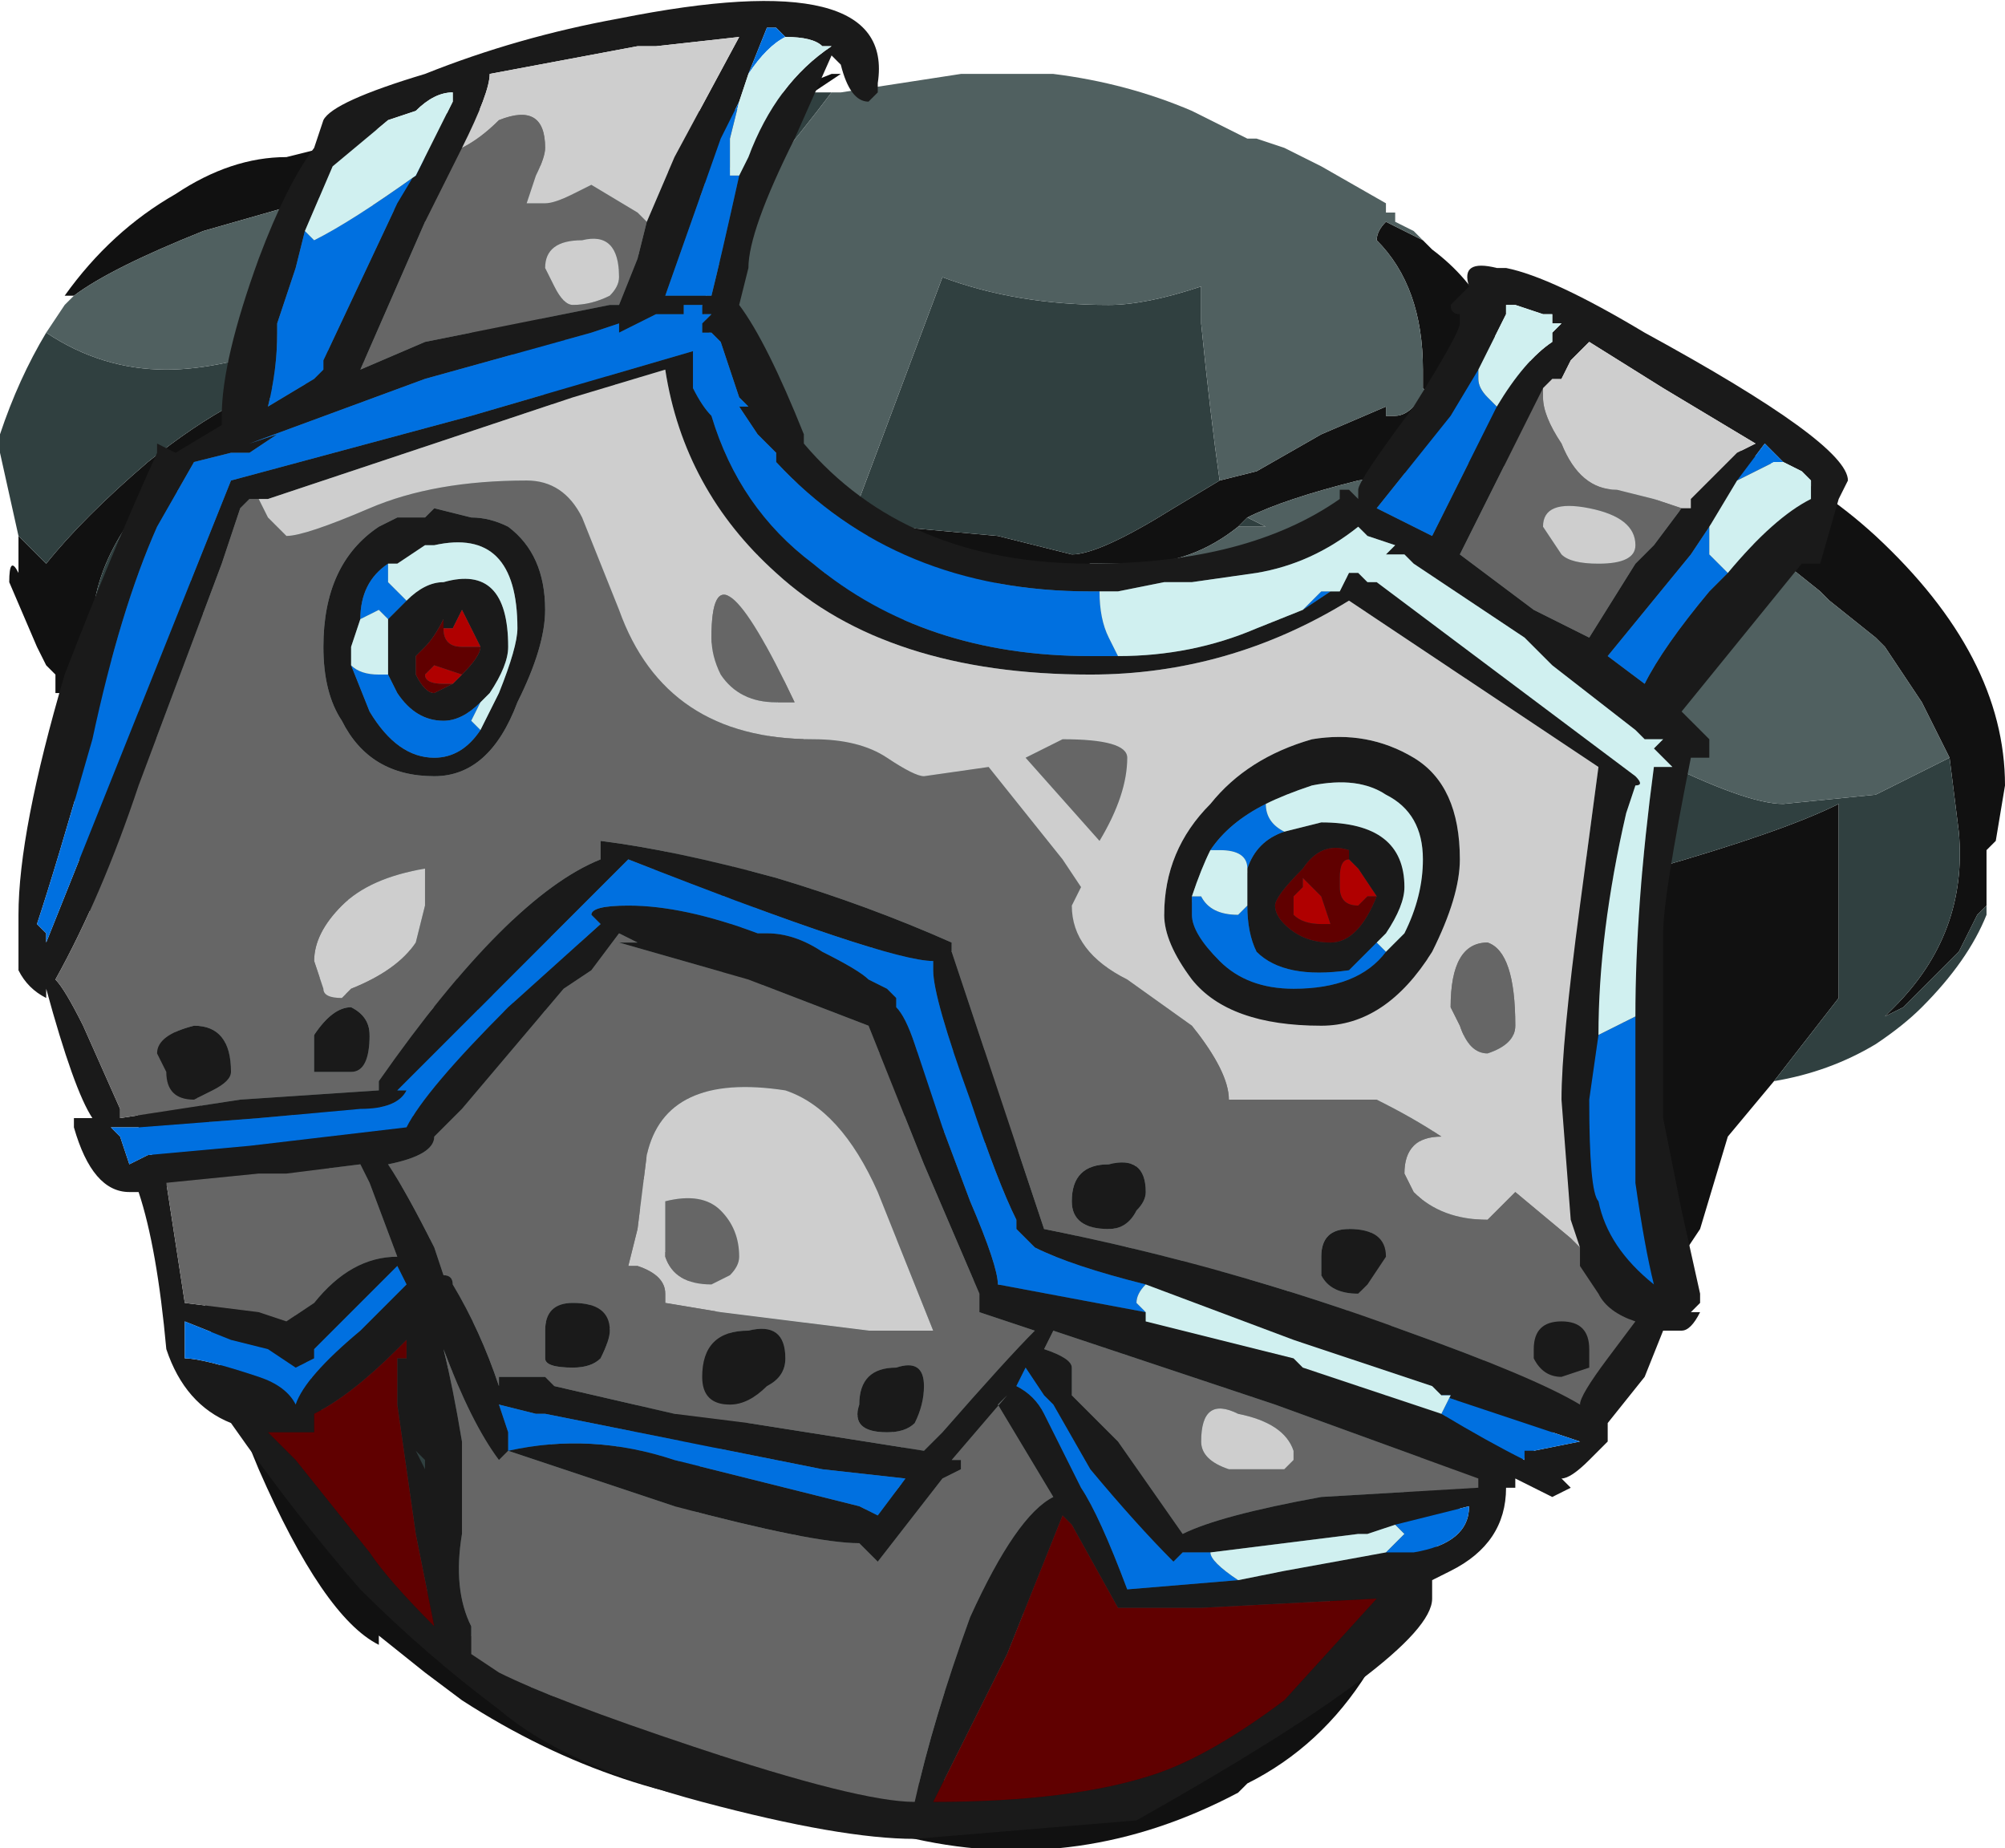 <?xml version="1.0" encoding="UTF-8" standalone="no"?>
<svg xmlns:ffdec="https://www.free-decompiler.com/flash" xmlns:xlink="http://www.w3.org/1999/xlink" ffdec:objectType="frame" height="70.0px" width="75.95px" xmlns="http://www.w3.org/2000/svg">
  <g transform="matrix(1.0, 0.0, 0.0, 1.0, 37.1, 33.95)">
    <use ffdec:characterId="2086" height="67.2" transform="matrix(1.0, 0.0, 0.0, 1.0, -37.1, -31.15)" width="75.95" xlink:href="#sprite0"/>
    <use ffdec:characterId="2146" height="9.95" transform="matrix(7.0, 0.0, 0.0, 7.0, -36.4, -33.95)" width="9.9" xlink:href="#shape1"/>
  </g>
  <defs>
    <g id="sprite0" transform="matrix(1.0, 0.0, 0.0, 1.0, 37.1, 31.15)">
      <use ffdec:characterId="2085" height="9.6" transform="matrix(7.0, 0.0, 0.0, 7.0, -37.1, -31.15)" width="10.85" xlink:href="#shape0"/>
    </g>
    <g id="shape0" transform="matrix(1.0, 0.0, 0.0, 1.0, 5.3, 4.45)">
      <path d="M1.3 -2.25 L1.5 -2.3 1.85 -2.5 2.2 -2.65 2.2 -2.6 2.25 -2.6 Q2.3 -2.6 2.35 -2.65 L2.45 -2.7 2.4 -2.75 2.4 -2.85 Q2.4 -3.3 2.15 -3.55 2.15 -3.6 2.2 -3.65 L2.4 -3.55 2.45 -3.5 Q2.65 -3.35 2.75 -3.15 L2.8 -3.0 3.15 -2.8 3.5 -2.55 Q4.25 -2.5 4.85 -1.95 5.55 -1.3 5.55 -0.6 L5.5 -0.3 5.45 -0.25 5.45 0.05 5.4 0.1 5.3 0.3 Q5.15 0.45 5.0 0.6 L4.9 0.65 4.95 0.6 Q5.35 0.2 5.3 -0.35 L5.25 -0.75 5.1 -1.05 4.9 -1.35 4.85 -1.4 4.6 -1.6 4.55 -1.65 4.3 -1.85 3.65 -2.15 3.55 -2.2 3.4 -2.2 3.0 -2.3 2.7 -2.35 2.05 -2.25 Q1.65 -2.15 1.45 -2.05 L1.4 -2.0 Q1.15 -1.8 0.85 -1.8 L0.6 -1.8 Q0.3 -1.75 -0.1 -1.65 -0.65 -1.45 -0.9 -0.9 L-0.95 -0.9 -0.95 -0.85 -1.1 -0.55 -1.15 -0.4 -1.25 -0.15 -1.3 -0.05 Q-1.3 0.4 -1.1 0.55 L-1.1 0.6 Q-0.95 0.7 -0.65 0.85 L0.85 0.8 1.75 0.6 1.95 0.55 2.4 0.35 2.8 0.1 Q2.75 -0.1 2.85 -0.3 2.85 -0.5 2.7 -0.85 L2.55 -1.2 2.5 -1.45 2.6 -1.25 Q2.9 -0.6 3.4 -0.1 L3.65 -0.15 Q4.35 -0.35 4.65 -0.5 L4.65 0.55 4.3 1.0 4.05 1.3 3.9 1.8 3.8 1.95 3.65 2.3 3.45 2.55 3.0 3.0 2.55 3.35 Q2.35 3.8 2.1 4.2 1.85 4.6 1.45 4.8 L1.4 4.85 Q0.55 5.3 -0.35 5.1 L-1.0 4.95 Q-1.95 4.9 -2.8 4.35 L-3.0 4.2 -3.25 4.0 -3.25 4.05 Q-3.55 3.9 -3.9 3.1 -4.15 2.5 -4.2 2.15 L-4.2 2.05 Q-4.3 1.75 -4.55 1.25 L-4.55 1.2 -4.6 1.05 -4.7 0.6 Q-4.7 0.4 -4.75 0.3 L-4.75 0.25 Q-4.9 -0.05 -4.9 -0.75 L-4.9 -0.8 -4.95 -1.1 -5.0 -1.1 -5.0 -1.2 -5.05 -1.25 -5.1 -1.35 -5.25 -1.7 Q-5.25 -1.85 -5.2 -1.75 L-5.2 -1.95 -5.05 -1.8 Q-4.85 -2.05 -4.5 -2.35 -4.0 -2.75 -3.65 -2.8 L-3.7 -2.75 -3.75 -2.75 -4.0 -2.6 -4.2 -2.4 -4.25 -2.4 Q-4.5 -2.2 -4.65 -1.95 -4.8 -1.7 -4.8 -1.45 L-4.65 -1.2 -4.55 -1.0 -4.0 -0.2 Q-3.8 0.0 -3.65 0.0 L-3.5 -0.05 -3.0 0.35 Q-2.75 0.5 -2.45 0.6 L-2.5 0.6 -2.35 0.65 -2.25 0.65 -2.95 0.6 -3.05 0.6 -3.4 0.55 -3.95 0.2 -4.05 0.15 -4.15 0.0 -4.2 0.05 -4.2 0.0 -4.25 -0.05 -4.35 -0.05 -4.4 0.05 -4.35 0.15 Q-4.45 0.2 -4.45 0.35 -4.45 0.65 -4.35 0.7 L-4.35 0.8 -4.3 0.95 -4.15 1.25 -4.1 1.25 -4.05 1.3 Q-3.9 1.3 -3.75 1.2 -3.55 1.1 -3.4 1.1 L-3.0 1.2 -2.9 1.2 -3.0 1.25 Q-3.55 1.4 -3.75 1.7 L-3.75 1.75 -3.7 2.1 -3.7 2.3 Q-3.6 2.7 -3.45 3.05 -3.25 3.6 -3.0 3.75 L-2.85 3.85 -2.8 3.95 -2.7 4.05 -2.4 4.3 -1.7 4.5 -1.6 4.55 -1.45 4.6 -1.6 4.0 Q-1.7 3.55 -1.65 3.3 -1.55 2.65 -1.85 2.45 L-2.05 2.3 Q-2.15 2.2 -2.15 2.0 L-2.15 1.7 -2.1 1.6 -2.1 1.4 Q-2.0 0.95 -1.85 0.85 L-1.75 0.9 -1.75 1.25 -1.8 1.3 -1.8 1.5 -1.85 1.6 Q-1.85 1.75 -1.6 2.05 L-1.45 2.2 -1.4 2.3 -1.1 2.7 Q-1.1 2.75 -1.15 2.8 L-1.2 2.8 -1.35 2.95 -1.5 3.05 Q-1.55 3.15 -1.55 3.2 L-1.55 3.8 -1.45 4.2 -1.4 4.55 -1.4 4.65 -1.2 4.65 -1.1 4.7 -0.7 4.8 -0.35 4.8 0.15 4.75 Q0.75 4.7 1.3 4.35 1.8 4.1 1.9 3.8 L1.95 3.8 Q2.2 3.45 2.35 3.1 L2.4 3.0 3.1 1.95 3.1 1.9 2.95 2.05 Q2.75 2.15 2.6 2.15 L2.35 2.15 2.25 2.3 Q2.05 2.6 1.6 2.6 L1.45 2.55 1.35 2.5 Q1.95 2.45 2.1 2.05 L2.1 1.95 2.15 1.55 1.9 1.55 1.9 1.6 1.85 1.65 Q1.75 1.8 1.55 1.9 1.3 2.05 1.0 2.15 L0.9 2.05 0.95 2.05 Q1.35 1.85 1.65 1.5 L2.0 1.05 2.05 1.05 2.05 1.1 Q2.05 1.3 1.95 1.5 2.4 1.45 2.85 0.85 L2.9 0.75 2.55 0.75 2.35 0.75 2.15 0.75 1.75 0.95 Q1.5 1.15 1.2 1.25 L1.05 1.3 0.1 1.35 Q-0.45 1.25 -0.85 0.9 L-1.2 0.85 Q-1.45 0.8 -1.45 0.6 L-1.45 0.5 -1.4 0.45 -1.35 0.25 -1.35 0.0 -1.4 0.0 -1.3 -0.25 -1.3 -0.5 -1.25 -0.5 -1.15 -0.8 -1.15 -0.85 -1.05 -1.2 Q-0.95 -1.6 -0.8 -1.8 -0.6 -2.0 -0.45 -2.0 L0.1 -1.95 0.5 -1.85 Q0.65 -1.85 1.05 -2.1 L1.3 -2.25 M-4.9 -3.25 L-4.95 -3.25 Q-4.7 -3.6 -4.35 -3.8 -4.05 -4.0 -3.75 -4.0 L-3.55 -4.05 Q-2.8 -4.35 -2.0 -4.25 L-1.45 -4.25 -1.45 -4.3 -1.35 -4.25 Q-1.3 -4.25 -0.8 -4.45 L-0.75 -4.45 -0.9 -4.35 -0.95 -4.25 -1.4 -3.9 -1.45 -3.85 -1.65 -3.9 -1.9 -4.0 -1.95 -4.0 -2.0 -3.95 -2.55 -3.95 -2.7 -3.9 Q-2.4 -3.8 -2.4 -3.6 L-2.5 -3.4 -2.55 -3.25 -2.4 -3.15 -2.0 -2.8 Q-1.75 -2.55 -1.65 -2.4 L-1.6 -2.3 Q-1.2 -1.95 -1.2 -1.85 L-1.25 -1.8 -1.3 -1.7 Q-1.45 -1.55 -1.45 -1.3 -1.65 -1.4 -1.6 -1.65 L-1.6 -1.8 -1.65 -1.85 -1.65 -2.0 -1.85 -2.2 -1.9 -2.2 -1.95 -2.3 -2.35 -2.7 -2.5 -2.9 -2.55 -2.95 -2.6 -2.95 -2.9 -3.15 -2.8 -3.2 -2.8 -3.25 -2.75 -3.25 Q-2.65 -3.3 -2.65 -3.4 -2.65 -3.55 -2.95 -3.65 L-3.05 -3.65 -3.1 -3.7 -3.35 -3.75 -3.5 -3.8 -4.2 -3.6 Q-4.7 -3.4 -4.9 -3.25 M3.05 1.0 L2.8 1.25 Q2.55 1.45 2.35 1.5 L2.4 1.65 2.4 1.9 2.75 1.7 3.05 1.0 M-1.5 1.15 L-1.5 1.15 M-2.85 2.2 L-2.85 2.2" fill="#111111" fill-rule="evenodd" stroke="none"/>
      <path d="M-0.8 -4.35 Q-0.95 -4.15 -1.2 -3.85 L-1.25 -3.8 -1.5 -3.2 Q-1.45 -2.95 -1.3 -2.65 -1.1 -2.15 -0.65 -2.15 L-0.2 -3.35 Q0.2 -3.2 0.7 -3.2 0.9 -3.2 1.2 -3.3 L1.2 -3.1 Q1.25 -2.6 1.3 -2.25 L1.05 -2.1 Q0.65 -1.85 0.5 -1.85 L0.1 -1.95 -0.45 -2.0 Q-0.6 -2.0 -0.8 -1.8 -0.95 -1.6 -1.05 -1.2 L-1.15 -0.85 -1.25 -1.1 -1.25 -1.15 Q-1.1 -1.45 -1.1 -1.55 -1.1 -1.7 -1.2 -1.8 L-1.2 -1.85 Q-1.2 -1.95 -1.6 -2.3 L-1.65 -2.4 Q-1.75 -2.55 -2.0 -2.8 L-2.4 -3.15 -2.0 -3.35 -1.75 -3.55 -1.7 -3.55 -1.5 -3.8 -1.45 -3.85 -1.4 -3.9 -0.95 -4.25 -0.9 -4.35 -0.8 -4.35 M2.4 -3.55 L2.45 -3.5 2.4 -3.55 M5.45 -0.25 L5.45 0.1 Q5.35 0.35 5.1 0.6 5.0 0.7 4.85 0.8 4.6 0.95 4.3 1.0 L4.65 0.55 4.65 -0.5 Q4.35 -0.35 3.65 -0.15 L3.4 -0.1 Q2.9 -0.6 2.6 -1.25 L2.5 -1.45 2.55 -1.2 2.7 -0.85 Q2.85 -0.5 2.85 -0.3 2.75 -0.1 2.8 0.1 L2.4 0.35 1.95 0.55 1.75 0.6 0.85 0.8 -0.65 0.85 Q-0.95 0.7 -1.1 0.6 L-1.1 0.55 Q-1.3 0.4 -1.3 -0.05 L-1.25 -0.15 -1.15 -0.4 -1.25 -0.05 Q-1.25 0.3 -0.05 0.3 1.0 0.3 1.9 -0.45 2.2 -0.75 2.4 -0.95 L1.95 -1.8 1.85 -1.95 2.1 -1.8 Q2.45 -1.6 2.85 -1.25 L3.0 -1.1 3.65 -0.75 Q4.15 -0.5 4.35 -0.5 L4.85 -0.55 Q4.95 -0.6 5.05 -0.65 L5.25 -0.75 5.3 -0.35 Q5.35 0.2 4.95 0.6 L4.9 0.65 5.0 0.6 Q5.15 0.45 5.3 0.3 L5.4 0.1 5.45 0.05 5.45 -0.25 M-5.2 -1.95 L-5.3 -2.4 -5.3 -2.5 Q-5.2 -2.8 -5.05 -3.05 -4.75 -2.85 -4.4 -2.85 -4.1 -2.85 -3.7 -3.0 L-3.3 -2.9 -3.7 -2.75 -3.65 -2.8 Q-4.0 -2.75 -4.5 -2.35 -4.85 -2.05 -5.05 -1.8 L-5.2 -1.95 M1.45 -2.05 L1.55 -2.0 1.4 -2.0 1.45 -2.05 M-1.15 -0.8 L-1.25 -0.5 -1.3 -0.5 -1.3 -0.25 -1.4 0.0 -1.35 0.0 -1.35 0.25 -1.4 0.45 -1.45 0.5 Q-1.5 0.5 -1.55 0.6 L-1.6 0.65 -1.6 0.75 -1.95 0.7 -2.45 0.6 Q-2.75 0.5 -3.0 0.35 L-3.5 -0.05 -3.65 0.0 Q-3.8 0.0 -4.0 -0.2 L-4.55 -1.0 -4.65 -1.2 -4.8 -1.45 Q-4.8 -1.7 -4.65 -1.95 -4.5 -2.2 -4.25 -2.4 L-4.25 -2.35 Q-4.35 -2.35 -4.35 -2.0 -4.25 -1.6 -4.05 -1.2 L-4.0 -1.1 -3.9 -1.0 -3.65 -0.6 -3.65 -0.55 Q-3.45 -0.35 -3.0 -0.1 L-3.0 -0.05 -2.75 0.0 Q-2.35 0.25 -2.15 0.25 -1.95 0.25 -1.5 -0.6 L-1.25 -1.1 -1.15 -0.8 M0.1 1.35 L1.05 1.3 1.2 1.25 Q1.05 1.4 1.05 1.5 L1.1 1.55 Q1.45 1.45 1.6 1.35 1.75 1.2 1.75 0.95 L2.15 0.75 2.35 0.75 Q2.1 0.95 2.05 1.0 L2.0 1.05 1.65 1.5 Q1.35 1.85 0.95 2.05 L0.9 2.05 1.0 2.15 Q1.3 2.05 1.55 1.9 L1.45 2.1 1.55 2.15 Q1.75 2.15 1.9 2.0 2.0 1.95 2.0 1.85 2.0 1.6 1.9 1.55 L2.15 1.55 2.1 1.95 2.1 2.05 Q1.95 2.45 1.35 2.5 L1.45 2.55 1.6 2.6 Q2.05 2.6 2.25 2.3 L2.35 2.15 2.6 2.15 Q2.75 2.15 2.95 2.05 L3.1 1.9 3.1 1.95 2.4 3.0 2.35 3.1 Q2.2 3.45 1.95 3.8 L1.9 3.8 Q1.8 4.1 1.3 4.35 0.75 4.7 0.15 4.75 L0.2 4.45 Q0.2 4.2 0.25 4.1 0.35 4.0 0.45 3.6 L0.15 4.0 Q-0.05 4.25 -0.35 4.4 -0.45 4.4 -0.7 4.8 L-1.1 4.7 -1.2 4.65 -1.4 4.65 -1.4 4.55 -1.45 4.2 -1.55 3.8 -1.55 3.2 Q-1.55 3.15 -1.5 3.05 L-1.55 3.25 -1.5 3.4 Q-1.45 3.5 -1.3 3.5 -1.0 3.5 -0.7 3.35 -0.4 3.25 -0.4 3.1 -0.4 2.75 -0.95 2.8 L-1.15 2.8 Q-1.1 2.75 -1.1 2.7 L-1.4 2.3 -1.35 2.3 -1.05 2.35 Q-0.95 2.35 -0.95 2.3 L-0.9 2.15 -0.9 2.0 Q-1.15 1.7 -1.4 1.5 L-1.6 1.45 -1.7 1.45 -1.8 1.5 -1.8 1.3 -1.75 1.25 -1.75 0.9 -1.85 0.85 Q-2.0 0.95 -2.1 1.4 L-2.1 1.6 Q-2.1 1.2 -2.65 1.25 -2.9 1.3 -3.0 1.45 -3.15 1.55 -3.15 1.65 -3.15 1.8 -3.0 1.85 L-2.95 1.85 -2.4 1.9 Q-2.25 1.9 -2.15 1.75 L-2.15 1.7 -2.15 2.0 Q-2.15 2.2 -2.05 2.3 L-1.85 2.45 Q-1.55 2.65 -1.65 3.3 -1.7 3.55 -1.6 4.0 L-1.45 4.6 -1.6 4.55 -1.7 4.5 -2.4 4.3 -2.7 4.05 -2.8 3.95 -2.85 3.85 -3.0 3.75 Q-3.25 3.6 -3.45 3.05 -3.6 2.7 -3.7 2.3 L-3.7 2.1 -3.75 1.75 -3.75 1.7 Q-3.55 1.4 -3.0 1.25 L-2.9 1.2 -3.0 1.2 -3.4 1.1 Q-3.55 1.1 -3.75 1.2 -3.9 1.3 -4.05 1.3 L-4.1 1.25 -4.15 1.25 -4.3 0.95 -4.2 0.85 Q-4.0 0.75 -3.95 0.75 L-3.25 0.75 Q-3.1 0.7 -3.0 0.65 L-2.95 0.6 -2.25 0.65 -1.9 0.75 -1.6 0.8 -1.75 0.95 -1.75 1.0 -1.6 0.95 -0.95 1.5 Q-0.15 2.1 0.1 2.1 0.3 2.1 0.55 1.8 L0.65 1.75 0.95 2.05 0.65 1.7 0.85 1.45 Q0.4 1.45 0.1 1.35 M2.55 0.75 L2.9 0.75 2.85 0.85 Q2.4 1.45 1.95 1.5 2.05 1.3 2.05 1.1 L2.05 1.15 2.2 1.15 Q2.45 1.05 2.6 0.85 L2.7 0.75 2.55 0.75 M3.05 1.0 L2.75 1.7 2.4 1.9 2.4 1.65 2.35 1.5 Q2.55 1.45 2.8 1.25 L3.05 1.0 M-1.85 -2.2 L-1.9 -2.2 -1.85 -2.2 M-1.5 1.15 L-1.5 1.15 M-2.85 2.2 L-2.85 2.2 M-2.1 3.05 Q-2.0 3.05 -1.9 2.9 -1.85 2.85 -1.85 2.75 -1.85 2.35 -2.4 2.3 -2.95 2.25 -2.95 2.5 L-2.6 2.75 Q-2.25 3.05 -2.1 3.05" fill="#304040" fill-rule="evenodd" stroke="none"/>
      <path d="M-0.8 -4.35 L-0.75 -4.35 -0.1 -4.45 0.4 -4.45 Q0.8 -4.4 1.15 -4.25 L1.45 -4.1 1.5 -4.1 1.65 -4.05 1.85 -3.95 2.2 -3.75 2.2 -3.7 2.25 -3.7 2.25 -3.65 2.35 -3.6 2.4 -3.55 2.2 -3.65 Q2.15 -3.6 2.15 -3.55 2.4 -3.3 2.4 -2.85 L2.4 -2.75 2.45 -2.7 2.35 -2.65 Q2.3 -2.6 2.25 -2.6 L2.2 -2.6 2.2 -2.65 1.85 -2.5 1.5 -2.3 1.3 -2.25 Q1.25 -2.6 1.2 -3.1 L1.2 -3.3 Q0.9 -3.2 0.7 -3.2 0.2 -3.2 -0.2 -3.35 L-0.65 -2.15 Q-1.1 -2.15 -1.3 -2.65 -1.45 -2.95 -1.5 -3.2 L-1.25 -3.8 -1.2 -3.85 Q-0.95 -4.15 -0.8 -4.35 M-5.05 -3.05 L-4.95 -3.2 -4.9 -3.25 Q-4.7 -3.4 -4.2 -3.6 L-3.5 -3.8 -3.35 -3.75 -3.1 -3.7 -3.05 -3.65 -2.95 -3.65 Q-2.65 -3.55 -2.65 -3.4 -2.65 -3.3 -2.75 -3.25 L-2.8 -3.25 -2.8 -3.2 -2.9 -3.15 -2.6 -2.95 -2.55 -2.95 -2.5 -2.9 -2.35 -2.7 -1.95 -2.3 -1.9 -2.2 -1.85 -2.2 -1.65 -2.0 -1.65 -1.85 -1.6 -1.8 -1.6 -1.65 Q-1.65 -1.4 -1.45 -1.3 -1.45 -1.55 -1.3 -1.7 L-1.25 -1.8 -1.2 -1.85 -1.2 -1.8 Q-1.1 -1.7 -1.1 -1.55 -1.1 -1.45 -1.25 -1.15 L-1.25 -1.1 -1.15 -0.85 -1.15 -0.8 -1.25 -1.1 -1.5 -0.6 Q-1.95 0.25 -2.15 0.25 -2.35 0.25 -2.75 0.0 L-3.0 -0.05 -3.0 -0.1 Q-3.45 -0.35 -3.65 -0.55 L-3.65 -0.6 -3.9 -1.0 -4.0 -1.1 -4.05 -1.2 Q-4.25 -1.6 -4.35 -2.0 -4.35 -2.35 -4.25 -2.35 L-4.25 -2.4 -4.2 -2.4 -4.0 -2.6 -3.75 -2.75 -3.7 -2.75 -3.3 -2.9 -3.7 -3.0 Q-4.1 -2.85 -4.4 -2.85 -4.75 -2.85 -5.05 -3.05 M1.45 -2.05 Q1.65 -2.15 2.05 -2.25 L2.7 -2.35 3.0 -2.3 3.4 -2.2 3.55 -2.2 3.65 -2.15 4.3 -1.85 4.55 -1.65 4.6 -1.6 4.85 -1.4 4.9 -1.35 5.1 -1.05 5.25 -0.75 5.05 -0.65 Q4.95 -0.6 4.85 -0.55 L4.35 -0.5 Q4.15 -0.5 3.65 -0.75 L3.0 -1.1 2.85 -1.25 Q2.45 -1.6 2.1 -1.8 L1.85 -1.95 1.95 -1.8 2.4 -0.95 Q2.2 -0.75 1.9 -0.45 1.0 0.3 -0.05 0.3 -1.25 0.3 -1.25 -0.05 L-1.15 -0.4 -1.1 -0.55 -0.95 -0.85 -0.95 -0.9 -0.9 -0.9 Q-0.65 -1.45 -0.1 -1.65 0.3 -1.75 0.6 -1.8 L0.85 -1.8 Q1.15 -1.8 1.4 -2.0 L1.55 -2.0 1.45 -2.05 M-1.45 0.5 L-1.45 0.6 Q-1.45 0.8 -1.2 0.85 L-0.85 0.9 Q-0.45 1.25 0.1 1.35 0.4 1.45 0.85 1.45 L0.65 1.7 0.95 2.05 0.65 1.75 0.55 1.8 Q0.3 2.1 0.1 2.1 -0.15 2.1 -0.95 1.5 L-1.6 0.95 -1.75 1.0 -1.75 0.95 -1.6 0.8 -1.9 0.75 -2.25 0.65 -2.35 0.65 -2.5 0.6 -2.45 0.6 -1.95 0.7 -1.6 0.75 -1.6 0.65 -1.55 0.6 Q-1.5 0.5 -1.45 0.5 M1.2 1.25 Q1.5 1.15 1.75 0.95 1.75 1.2 1.6 1.35 1.45 1.45 1.1 1.55 L1.05 1.5 Q1.05 1.4 1.2 1.25 M2.35 0.75 L2.55 0.75 2.7 0.75 2.6 0.85 Q2.45 1.05 2.2 1.15 L2.05 1.15 2.05 1.1 2.05 1.05 2.0 1.05 2.05 1.0 Q2.1 0.95 2.35 0.75 M1.55 1.9 Q1.75 1.8 1.85 1.65 L1.9 1.6 1.9 1.55 Q2.0 1.6 2.0 1.85 2.0 1.95 1.9 2.0 1.75 2.15 1.55 2.15 L1.45 2.1 1.55 1.9 M0.15 4.75 L-0.35 4.8 -0.7 4.8 Q-0.45 4.4 -0.35 4.4 -0.05 4.25 0.15 4.0 L0.45 3.6 Q0.35 4.0 0.25 4.1 0.2 4.2 0.2 4.45 L0.15 4.75 M-1.5 3.05 L-1.35 2.95 -1.2 2.8 -1.15 2.8 -0.95 2.8 Q-0.4 2.75 -0.4 3.1 -0.4 3.25 -0.7 3.35 -1.0 3.5 -1.3 3.5 -1.45 3.5 -1.5 3.4 L-1.55 3.25 -1.5 3.05 M-1.4 2.3 L-1.45 2.2 -1.6 2.05 Q-1.85 1.75 -1.85 1.6 L-1.8 1.5 -1.7 1.45 -1.6 1.45 -1.4 1.5 Q-1.15 1.7 -0.9 2.0 L-0.9 2.15 -0.95 2.3 Q-0.95 2.35 -1.05 2.35 L-1.35 2.3 -1.4 2.3 M-2.1 1.6 L-2.15 1.7 -2.15 1.75 Q-2.25 1.9 -2.4 1.9 L-2.95 1.85 -3.0 1.85 Q-3.15 1.8 -3.15 1.65 -3.15 1.55 -3.0 1.45 -2.9 1.3 -2.65 1.25 -2.1 1.2 -2.1 1.6 M-4.3 0.95 L-4.35 0.8 -4.35 0.7 Q-4.45 0.65 -4.45 0.35 -4.45 0.2 -4.35 0.15 L-4.4 0.05 -4.35 -0.05 -4.25 -0.05 -4.2 0.0 -4.2 0.05 -4.15 0.0 -4.05 0.15 -3.95 0.2 -3.4 0.55 -3.05 0.6 -2.95 0.6 -3.0 0.65 Q-3.1 0.7 -3.25 0.75 L-3.95 0.75 Q-4.0 0.75 -4.2 0.85 L-4.3 0.95 M-2.4 -3.15 L-2.55 -3.25 -2.5 -3.4 -2.4 -3.6 Q-2.4 -3.8 -2.7 -3.9 L-2.55 -3.95 -2.0 -3.95 -1.95 -4.0 -1.9 -4.0 -1.65 -3.9 -1.45 -3.85 -1.5 -3.8 -1.7 -3.55 -1.75 -3.55 -2.0 -3.35 -2.4 -3.15 M-2.1 3.05 Q-2.25 3.05 -2.6 2.75 L-2.95 2.5 Q-2.95 2.25 -2.4 2.3 -1.85 2.35 -1.85 2.75 -1.85 2.85 -1.9 2.9 -2.0 3.05 -2.1 3.05" fill="#506060" fill-rule="evenodd" stroke="none"/>
    </g>
    <g id="shape1" transform="matrix(1.0, 0.0, 0.0, 1.0, 5.2, 4.85)">
      <path d="M2.55 -3.2 L2.65 -3.3 Q2.6 -3.45 2.8 -3.4 L2.85 -3.4 Q3.1 -3.35 3.6 -3.05 4.7 -2.45 4.7 -2.25 L4.65 -2.15 4.55 -1.8 4.45 -1.8 3.8 -1.0 3.95 -0.85 3.95 -0.75 3.85 -0.75 Q3.7 0.0 3.7 0.2 L3.7 1.2 3.8 1.7 3.9 2.15 3.9 2.2 3.85 2.25 3.9 2.25 Q3.85 2.35 3.8 2.35 L3.7 2.35 3.6 2.6 3.4 2.85 3.4 2.95 3.3 3.05 Q3.2 3.15 3.15 3.15 L3.2 3.2 3.1 3.25 2.9 3.15 2.9 3.2 2.85 3.2 Q2.85 3.5 2.55 3.65 L2.45 3.7 2.45 3.8 Q2.45 4.1 0.85 5.0 L-0.35 5.1 Q-0.75 5.1 -1.5 4.9 -2.25 4.7 -2.6 4.4 -3.0 4.1 -3.35 3.75 -3.7 3.35 -4.05 2.85 -4.3 2.75 -4.4 2.45 -4.45 1.9 -4.55 1.6 L-4.6 1.6 Q-4.8 1.6 -4.9 1.25 L-4.9 1.2 -4.8 1.2 Q-4.9 1.05 -5.05 0.5 L-5.05 0.55 Q-5.15 0.5 -5.2 0.4 L-5.2 0.1 Q-5.2 -0.35 -4.95 -1.2 -4.7 -1.85 -4.45 -2.4 L-4.45 -2.45 -4.35 -2.4 -4.1 -2.55 -4.1 -2.6 Q-4.1 -2.9 -3.9 -3.45 -3.75 -3.85 -3.6 -4.05 L-3.55 -4.2 Q-3.5 -4.3 -3.0 -4.45 -2.5 -4.65 -1.95 -4.75 -0.45 -5.05 -0.55 -4.4 L-0.55 -4.35 -0.6 -4.3 Q-0.7 -4.3 -0.75 -4.5 L-0.8 -4.55 -1.0 -4.1 Q-1.25 -3.6 -1.25 -3.4 L-1.3 -3.2 Q-1.15 -3.0 -0.95 -2.5 L-0.95 -2.45 Q-0.4 -1.8 0.6 -1.8 1.45 -1.8 1.95 -2.15 L1.95 -2.2 2.0 -2.2 2.05 -2.15 2.05 -2.2 Q2.05 -2.25 2.35 -2.65 2.6 -3.05 2.6 -3.1 L2.6 -3.15 Q2.55 -3.15 2.55 -3.2 M2.9 -3.2 L2.85 -3.2 2.85 -3.15 2.7 -2.85 2.55 -2.6 2.15 -2.1 2.45 -1.95 2.8 -2.65 Q2.95 -2.9 3.1 -3.0 L3.1 -3.05 3.15 -3.1 3.1 -3.1 3.1 -3.15 3.05 -3.15 2.9 -3.2 M3.55 0.65 Q3.55 0.05 3.65 -0.7 L3.75 -0.7 3.65 -0.8 3.7 -0.85 3.6 -0.85 3.55 -0.9 3.1 -1.25 2.95 -1.4 2.35 -1.8 2.3 -1.85 2.2 -1.85 2.25 -1.9 2.1 -1.95 2.05 -2.0 Q1.8 -1.8 1.5 -1.75 L1.15 -1.7 1.0 -1.7 0.75 -1.65 0.6 -1.65 Q-0.45 -1.65 -1.1 -2.35 L-1.1 -2.4 -1.2 -2.5 -1.3 -2.65 -1.25 -2.65 -1.3 -2.7 -1.4 -3.0 -1.45 -3.05 -1.5 -3.05 -1.5 -3.1 -1.45 -3.15 -1.5 -3.15 -1.5 -3.2 -1.6 -3.2 -1.6 -3.15 -1.75 -3.15 -1.95 -3.05 -1.95 -3.1 -2.1 -3.05 -3.0 -2.8 -3.95 -2.45 -3.8 -2.5 -3.95 -2.4 -4.05 -2.4 -4.25 -2.35 -4.45 -2.0 Q-4.65 -1.55 -4.8 -0.85 -5.0 -0.15 -5.1 0.15 L-5.05 0.2 -5.05 0.25 -4.05 -2.25 -2.75 -2.6 -1.55 -2.95 -1.55 -2.75 Q-1.5 -2.65 -1.45 -2.6 -1.3 -2.1 -0.9 -1.8 -0.3 -1.3 0.6 -1.3 L0.75 -1.3 Q1.15 -1.3 1.5 -1.45 L1.75 -1.55 1.9 -1.65 1.95 -1.65 2.0 -1.75 2.05 -1.75 2.1 -1.7 2.15 -1.7 3.55 -0.65 Q3.6 -0.6 3.55 -0.6 L3.5 -0.45 Q3.35 0.2 3.35 0.75 L3.3 1.1 Q3.3 1.6 3.35 1.65 3.4 1.9 3.65 2.1 3.6 1.9 3.55 1.55 L3.55 0.65 M-3.9 -2.15 L-3.95 -2.15 -4.0 -2.1 -4.1 -1.8 -4.55 -0.6 Q-4.75 0.0 -5.0 0.45 -4.95 0.5 -4.85 0.7 L-4.65 1.15 -4.65 1.2 -4.0 1.1 -3.25 1.05 -3.25 1.0 Q-2.55 0.0 -2.05 -0.2 L-2.05 -0.3 Q-1.65 -0.25 -1.1 -0.1 -0.6 0.05 -0.15 0.25 L-0.15 0.3 0.35 1.8 Q1.35 2.0 2.3 2.35 3.0 2.6 3.25 2.75 3.25 2.7 3.4 2.5 L3.55 2.3 Q3.4 2.25 3.35 2.15 L3.25 2.0 3.25 1.9 3.2 1.75 3.15 1.1 Q3.15 0.8 3.25 0.05 L3.35 -0.7 2.0 -1.6 Q1.35 -1.2 0.6 -1.2 -0.5 -1.2 -1.1 -1.75 -1.6 -2.2 -1.7 -2.85 L-2.2 -2.7 -3.85 -2.15 -3.9 -2.15 M1.25 -0.25 Q1.2 -0.15 1.15 0.0 L1.15 0.1 Q1.15 0.2 1.3 0.35 1.45 0.5 1.7 0.5 2.05 0.5 2.2 0.3 L2.3 0.2 Q2.4 0.0 2.4 -0.2 2.4 -0.45 2.2 -0.55 2.05 -0.65 1.8 -0.6 1.65 -0.55 1.55 -0.5 1.35 -0.4 1.25 -0.25 M1.45 0.05 Q1.45 -0.05 1.45 -0.15 1.5 -0.3 1.65 -0.35 L1.85 -0.4 Q2.3 -0.4 2.3 -0.05 2.3 0.05 2.2 0.2 L2.15 0.25 2.0 0.4 Q1.65 0.45 1.5 0.3 1.45 0.2 1.45 0.05 M2.15 0.0 L2.05 -0.15 2.0 -0.2 2.0 -0.25 Q1.85 -0.3 1.75 -0.15 1.6 0.0 1.6 0.05 1.6 0.1 1.65 0.15 1.75 0.25 1.9 0.25 2.05 0.25 2.15 0.0 M2.6 -0.2 Q2.6 0.0 2.45 0.3 2.2 0.7 1.85 0.7 1.35 0.7 1.15 0.45 1.0 0.25 1.0 0.1 1.0 -0.25 1.25 -0.5 1.45 -0.75 1.8 -0.85 2.1 -0.9 2.35 -0.75 2.6 -0.6 2.6 -0.2 M4.05 -1.75 Q4.3 -2.05 4.5 -2.15 L4.5 -2.25 4.45 -2.3 4.35 -2.35 4.25 -2.45 4.1 -2.25 3.95 -2.0 3.85 -1.85 3.4 -1.3 3.6 -1.15 Q3.7 -1.35 3.95 -1.65 L4.05 -1.75 M3.8 -2.1 L3.85 -2.1 3.85 -2.15 4.1 -2.4 4.2 -2.45 3.7 -2.75 3.3 -3.0 3.2 -2.9 3.15 -2.8 3.1 -2.8 3.05 -2.75 2.6 -1.85 3.0 -1.55 3.3 -1.4 3.55 -1.8 3.65 -1.9 3.8 -2.1 M3.55 -0.7 L3.55 -0.7 M3.15 2.3 Q3.3 2.3 3.3 2.45 L3.3 2.55 3.15 2.6 Q3.05 2.6 3.0 2.5 L3.0 2.45 Q3.0 2.3 3.15 2.3 M2.5 2.8 Q2.75 2.95 2.95 3.05 L2.95 3.0 3.0 3.0 3.25 2.95 2.5 2.7 2.45 2.65 1.7 2.4 0.9 2.1 Q0.5 2.0 0.3 1.9 L0.2 1.8 0.2 1.75 Q0.1 1.55 -0.05 1.1 -0.25 0.55 -0.25 0.4 L-0.25 0.35 Q-0.5 0.35 -1.9 -0.2 L-3.15 1.05 -3.1 1.05 Q-3.15 1.15 -3.35 1.15 L-3.9 1.2 -4.55 1.25 -4.7 1.25 -4.65 1.3 -4.6 1.45 -4.5 1.4 -3.95 1.35 -3.1 1.25 Q-3.0 1.05 -2.55 0.6 L-2.05 0.15 -2.1 0.1 Q-2.1 0.05 -1.9 0.05 -1.6 0.05 -1.2 0.2 L-1.15 0.2 Q-1.0 0.2 -0.85 0.3 -0.65 0.4 -0.6 0.45 L-0.5 0.5 -0.45 0.55 -0.45 0.6 Q-0.4 0.65 -0.35 0.8 L-0.2 1.25 -0.05 1.65 Q0.1 2.0 0.1 2.1 L0.9 2.25 0.9 2.3 1.7 2.5 1.75 2.55 Q2.2 2.7 2.5 2.8 M0.7 1.45 Q0.9 1.4 0.9 1.6 0.9 1.65 0.85 1.7 0.8 1.8 0.7 1.8 0.5 1.8 0.5 1.65 0.5 1.45 0.7 1.45 M0.0 2.2 L0.0 2.15 -0.3 1.45 -0.6 0.7 -1.25 0.45 -1.95 0.25 -1.85 0.25 -1.95 0.2 -2.1 0.4 -2.25 0.5 -2.8 1.15 -2.95 1.3 Q-2.95 1.4 -3.2 1.45 -3.1 1.6 -2.95 1.9 L-2.9 2.05 Q-2.85 2.05 -2.85 2.1 -2.7 2.35 -2.6 2.65 L-2.6 2.6 -2.35 2.6 -2.3 2.65 -1.65 2.8 -1.25 2.85 -0.3 3.0 -0.2 2.9 Q0.15 2.5 0.3 2.35 L0.0 2.25 0.0 2.2 M0.05 2.2 L0.05 2.2 M1.25 3.55 L1.1 3.55 1.05 3.6 Q0.85 3.4 0.6 3.1 L0.4 2.75 0.35 2.7 0.25 2.55 0.2 2.65 Q0.3 2.7 0.35 2.8 L0.55 3.2 Q0.65 3.35 0.8 3.75 L1.4 3.7 1.65 3.65 2.2 3.55 2.35 3.55 Q2.65 3.5 2.65 3.3 L2.25 3.4 2.1 3.45 2.05 3.45 1.25 3.55 M0.5 2.55 L0.5 2.7 0.75 2.95 1.1 3.45 Q1.3 3.35 1.85 3.25 L2.7 3.2 2.7 3.15 1.6 2.75 0.4 2.35 0.35 2.45 Q0.5 2.5 0.5 2.55 M0.2 2.75 L0.15 2.7 -0.15 3.05 -0.1 3.05 -0.1 3.1 -0.2 3.15 -0.55 3.6 -0.65 3.5 Q-0.9 3.5 -1.65 3.3 L-2.55 3.0 -2.6 3.05 Q-2.75 2.85 -2.9 2.45 -2.85 2.65 -2.8 2.95 L-2.8 3.45 Q-2.85 3.75 -2.75 3.95 L-2.75 4.1 -2.6 4.2 Q-2.3 4.35 -1.55 4.6 -0.65 4.9 -0.35 4.9 -0.25 4.45 -0.05 3.9 0.2 3.35 0.4 3.25 L0.1 2.75 0.15 2.7 0.2 2.75 M0.45 3.35 L0.15 4.1 -0.25 4.9 Q0.5 4.9 0.95 4.75 1.25 4.65 1.65 4.35 L2.15 3.8 1.2 3.85 0.75 3.85 0.5 3.4 0.45 3.35 M2.05 2.15 Q1.9 2.15 1.85 2.05 L1.85 1.95 Q1.85 1.8 2.0 1.8 2.2 1.8 2.2 1.95 L2.1 2.1 2.05 2.15 M-1.8 -3.65 L-1.65 -4.0 -1.3 -4.65 -1.75 -4.6 -1.85 -4.6 -2.65 -4.45 Q-2.65 -4.35 -2.8 -4.05 L-3.0 -3.65 -3.35 -2.85 -3.0 -3.0 -2.0 -3.2 -1.95 -3.2 -1.85 -3.45 -1.8 -3.65 M-2.85 -4.35 Q-2.95 -4.35 -3.05 -4.25 L-3.2 -4.2 -3.5 -3.95 -3.65 -3.6 -3.7 -3.4 -3.8 -3.1 -3.8 -3.05 Q-3.8 -2.85 -3.85 -2.65 L-3.6 -2.8 -3.55 -2.85 -3.55 -2.9 -3.15 -3.75 -3.0 -4.0 -2.85 -4.3 -2.85 -4.35 M-1.25 -4.45 L-1.3 -4.3 -1.4 -4.1 -1.7 -3.25 -1.45 -3.25 Q-1.4 -3.45 -1.3 -3.9 L-1.25 -4.0 Q-1.1 -4.4 -0.8 -4.6 L-0.85 -4.6 Q-0.9 -4.65 -1.05 -4.65 L-1.1 -4.7 -1.15 -4.7 -1.25 -4.45 M-1.3 -4.65 L-1.3 -4.65 M-2.95 -4.4 L-2.95 -4.4 M-3.25 -2.0 L-3.15 -2.05 -3.0 -2.05 -2.95 -2.1 -2.75 -2.05 Q-2.65 -2.05 -2.55 -2.0 -2.35 -1.85 -2.35 -1.55 -2.35 -1.35 -2.5 -1.05 -2.65 -0.65 -2.95 -0.65 -3.3 -0.65 -3.45 -0.95 -3.55 -1.1 -3.55 -1.35 -3.55 -1.8 -3.25 -2.0 M-2.7 -0.9 L-2.6 -1.1 Q-2.5 -1.35 -2.5 -1.45 -2.5 -2.0 -2.95 -1.9 L-3.0 -1.9 -3.15 -1.8 -3.2 -1.8 Q-3.35 -1.7 -3.35 -1.5 L-3.4 -1.35 -3.4 -1.25 -3.3 -1.0 Q-3.15 -0.75 -2.95 -0.75 -2.8 -0.75 -2.7 -0.9 M-3.1 -1.6 Q-3.0 -1.7 -2.9 -1.7 -2.55 -1.8 -2.55 -1.35 -2.55 -1.25 -2.65 -1.1 L-2.7 -1.05 Q-2.8 -0.95 -2.9 -0.95 -3.05 -0.95 -3.15 -1.1 L-3.2 -1.2 -3.2 -1.5 -3.1 -1.6 M-2.9 -1.45 L-2.9 -1.5 Q-2.95 -1.4 -3.0 -1.35 L-3.05 -1.3 -3.05 -1.2 Q-3.0 -1.1 -2.95 -1.1 L-2.85 -1.15 -2.8 -1.2 Q-2.7 -1.3 -2.7 -1.35 L-2.75 -1.45 -2.8 -1.55 -2.85 -1.45 -2.9 -1.45 M-2.05 2.5 Q-2.1 2.55 -2.2 2.55 -2.35 2.55 -2.35 2.5 L-2.35 2.35 Q-2.35 2.2 -2.2 2.2 -2.0 2.2 -2.0 2.35 -2.0 2.4 -2.05 2.5 M-2.4 2.8 L-2.6 2.75 -2.55 2.9 -2.55 3.0 Q-2.1 2.9 -1.65 3.05 L-0.65 3.3 -0.55 3.35 -0.4 3.15 -0.85 3.1 -2.35 2.8 -2.4 2.8 M-1.05 2.5 Q-1.05 2.6 -1.15 2.65 -1.25 2.75 -1.35 2.75 -1.5 2.75 -1.5 2.6 -1.5 2.35 -1.25 2.35 -1.05 2.3 -1.05 2.5 M-0.35 2.85 Q-0.4 2.9 -0.5 2.9 -0.7 2.9 -0.65 2.75 -0.65 2.55 -0.45 2.55 -0.3 2.5 -0.3 2.65 -0.3 2.75 -0.35 2.85 M-3.4 0.6 Q-3.3 0.65 -3.3 0.75 -3.3 0.95 -3.4 0.95 L-3.6 0.95 -3.6 0.75 Q-3.5 0.6 -3.4 0.6 M-3.9 1.5 L-4.4 1.55 -4.3 2.2 -3.9 2.25 -3.75 2.3 -3.6 2.2 Q-3.4 1.95 -3.15 1.95 L-3.3 1.55 -3.35 1.45 -3.75 1.5 -3.9 1.5 M-4.15 1.05 L-4.25 1.1 Q-4.4 1.1 -4.4 0.95 L-4.45 0.85 Q-4.45 0.75 -4.25 0.7 -4.05 0.7 -4.05 0.95 -4.05 1.0 -4.15 1.05 M-3.6 2.5 L-3.7 2.55 -3.85 2.45 -4.05 2.4 -4.3 2.3 -4.3 2.5 Q-4.2 2.5 -3.9 2.6 -3.75 2.65 -3.7 2.75 -3.65 2.6 -3.35 2.35 L-3.1 2.1 -3.15 2.0 -3.6 2.45 -3.6 2.5 M-3.15 2.45 Q-3.4 2.7 -3.6 2.8 L-3.6 2.9 -3.85 2.9 -3.7 3.05 -3.3 3.55 Q-3.2 3.7 -2.95 3.95 L-3.05 3.45 -3.15 2.75 -3.15 2.5 -3.1 2.5 -3.1 2.4 -3.15 2.45 M-3.05 3.0 L-3.0 3.1 -3.0 3.05 -3.05 3.0" fill="#1a1a1a" fill-rule="evenodd" stroke="none"/>
      <path d="M-3.9 -2.15 L-3.85 -2.05 -3.75 -1.95 Q-3.65 -1.95 -3.3 -2.1 -2.95 -2.25 -2.45 -2.25 -2.25 -2.25 -2.15 -2.05 L-1.95 -1.55 Q-1.7 -0.85 -0.9 -0.85 -0.65 -0.85 -0.5 -0.75 -0.35 -0.65 -0.3 -0.65 L0.05 -0.7 0.45 -0.2 0.55 -0.05 0.5 0.05 Q0.5 0.3 0.8 0.45 L1.15 0.7 Q1.35 0.95 1.35 1.1 L2.15 1.1 Q2.35 1.2 2.5 1.3 2.3 1.3 2.3 1.5 L2.35 1.6 Q2.5 1.75 2.75 1.75 L2.9 1.6 3.2 1.85 3.25 1.9 3.25 2.0 3.35 2.15 Q3.4 2.25 3.55 2.3 L3.4 2.5 Q3.25 2.7 3.25 2.75 3.0 2.6 2.3 2.35 1.35 2.0 0.35 1.8 L-0.15 0.3 -0.15 0.25 Q-0.6 0.05 -1.1 -0.1 -1.65 -0.25 -2.05 -0.3 L-2.05 -0.2 Q-2.55 0.0 -3.25 1.0 L-3.25 1.05 -4.0 1.1 -4.65 1.2 -4.65 1.15 -4.85 0.7 Q-4.95 0.5 -5.0 0.45 -4.75 0.0 -4.55 -0.6 L-4.1 -1.8 -4.0 -2.1 -3.95 -2.15 -3.9 -2.15 M0.65 -0.3 L0.25 -0.75 0.45 -0.85 Q0.8 -0.85 0.8 -0.75 0.8 -0.55 0.65 -0.3 M3.05 -2.75 L3.05 -2.7 Q3.05 -2.6 3.15 -2.45 3.25 -2.2 3.45 -2.2 L3.65 -2.15 3.8 -2.1 3.65 -1.9 3.55 -1.8 3.3 -1.4 3.0 -1.55 2.6 -1.85 3.05 -2.75 M4.1 -2.4 L4.2 -2.45 4.1 -2.4 M3.55 -1.9 Q3.55 -2.05 3.3 -2.1 3.05 -2.15 3.05 -2.0 L3.15 -1.85 Q3.2 -1.8 3.35 -1.8 3.55 -1.8 3.55 -1.9 M3.15 2.3 Q3.0 2.3 3.0 2.45 L3.0 2.5 Q3.05 2.6 3.15 2.6 L3.3 2.55 3.3 2.45 Q3.3 2.3 3.15 2.3 M2.6 0.7 L2.55 0.6 Q2.55 0.25 2.75 0.25 2.9 0.3 2.9 0.7 2.9 0.8 2.75 0.85 2.65 0.85 2.6 0.7 M0.7 1.45 Q0.5 1.45 0.5 1.65 0.5 1.8 0.7 1.8 0.8 1.8 0.85 1.7 0.9 1.65 0.9 1.6 0.9 1.4 0.7 1.45 M0.0 2.2 L0.0 2.25 0.3 2.35 Q0.15 2.5 -0.2 2.9 L-0.3 3.0 -1.25 2.85 -1.65 2.8 -2.3 2.65 -2.35 2.6 -2.6 2.6 -2.6 2.65 Q-2.7 2.35 -2.85 2.1 -2.85 2.05 -2.9 2.05 L-2.95 1.9 Q-3.1 1.6 -3.2 1.45 -2.95 1.4 -2.95 1.3 L-2.8 1.15 -2.25 0.5 -2.1 0.4 -1.95 0.2 -1.85 0.25 -1.95 0.25 -1.25 0.45 -0.6 0.7 -0.3 1.45 0.0 2.15 0.0 2.2 M0.2 2.75 L0.15 2.7 0.1 2.75 0.4 3.25 Q0.2 3.35 -0.05 3.9 -0.25 4.45 -0.35 4.9 -0.65 4.9 -1.55 4.6 -2.3 4.35 -2.6 4.2 L-2.75 4.1 -2.75 3.95 Q-2.85 3.75 -2.8 3.45 L-2.8 2.95 Q-2.85 2.65 -2.9 2.45 -2.75 2.85 -2.6 3.05 L-2.55 3.0 -1.65 3.3 Q-0.9 3.5 -0.65 3.5 L-0.55 3.6 -0.2 3.15 -0.1 3.1 -0.1 3.05 -0.15 3.05 0.15 2.7 0.2 2.75 M0.5 2.55 Q0.5 2.5 0.35 2.45 L0.4 2.35 1.6 2.75 2.7 3.15 2.7 3.2 1.85 3.25 Q1.3 3.35 1.1 3.45 L0.75 2.95 0.5 2.7 0.5 2.55 M1.2 2.95 Q1.2 3.05 1.35 3.1 L1.65 3.1 1.7 3.05 1.7 3.0 Q1.65 2.85 1.4 2.8 1.2 2.7 1.2 2.95 M2.05 2.15 L2.1 2.1 2.2 1.95 Q2.2 1.8 2.0 1.8 1.85 1.8 1.85 1.95 L1.85 2.05 Q1.9 2.15 2.05 2.15 M-2.8 -4.05 Q-2.7 -4.1 -2.6 -4.2 -2.35 -4.3 -2.35 -4.05 -2.35 -4.0 -2.4 -3.9 L-2.45 -3.75 -2.35 -3.75 Q-2.3 -3.75 -2.2 -3.8 L-2.1 -3.85 -1.85 -3.7 -1.8 -3.65 -1.85 -3.45 -1.95 -3.2 -2.0 -3.2 -3.0 -3.0 -3.35 -2.85 -3.0 -3.65 -2.8 -4.05 M-3.25 -2.0 Q-3.55 -1.8 -3.55 -1.35 -3.55 -1.1 -3.45 -0.95 -3.3 -0.65 -2.95 -0.65 -2.65 -0.65 -2.5 -1.05 -2.35 -1.35 -2.35 -1.55 -2.35 -1.85 -2.55 -2.0 -2.65 -2.05 -2.75 -2.05 L-2.95 -2.1 -3.0 -2.05 -3.15 -2.05 -3.25 -2.0 M-2.0 -3.25 Q-1.95 -3.3 -1.95 -3.35 -1.95 -3.6 -2.15 -3.55 -2.35 -3.55 -2.35 -3.4 L-2.3 -3.3 Q-2.25 -3.2 -2.2 -3.2 -2.1 -3.2 -2.0 -3.25 M-3.0 -0.05 L-3.0 -0.15 Q-3.3 -0.1 -3.45 0.05 -3.6 0.2 -3.6 0.35 L-3.55 0.5 Q-3.55 0.55 -3.45 0.55 L-3.4 0.5 Q-3.15 0.4 -3.05 0.25 L-3.0 0.05 Q-3.0 0.0 -3.0 -0.05 M-1.0 -1.05 L-1.1 -1.05 Q-1.3 -1.05 -1.4 -1.2 -1.45 -1.3 -1.45 -1.4 -1.45 -2.0 -1.0 -1.05 M-1.05 1.05 Q-1.7 0.95 -1.8 1.4 L-1.85 1.8 -1.9 2.0 -1.85 2.0 Q-1.7 2.05 -1.7 2.15 L-1.7 2.2 -1.4 2.25 -0.6 2.35 -0.25 2.35 -0.55 1.6 Q-0.75 1.15 -1.05 1.05 M-1.7 1.65 Q-1.5 1.6 -1.4 1.7 -1.3 1.8 -1.3 1.95 -1.3 2.0 -1.35 2.05 L-1.45 2.1 Q-1.65 2.1 -1.7 1.95 L-1.7 1.65 M-2.05 2.5 Q-2.0 2.4 -2.0 2.35 -2.0 2.2 -2.2 2.2 -2.35 2.2 -2.35 2.35 L-2.35 2.5 Q-2.35 2.55 -2.2 2.55 -2.1 2.55 -2.05 2.5 M-4.15 1.05 Q-4.05 1.0 -4.05 0.95 -4.05 0.7 -4.25 0.7 -4.45 0.75 -4.45 0.85 L-4.4 0.95 Q-4.4 1.1 -4.25 1.1 L-4.15 1.05 M-3.9 1.5 L-3.75 1.5 -3.35 1.45 -3.3 1.55 -3.15 1.95 Q-3.4 1.95 -3.6 2.2 L-3.75 2.3 -3.9 2.25 -4.3 2.2 -4.4 1.55 -3.9 1.5 M-3.4 0.6 Q-3.5 0.6 -3.6 0.75 L-3.6 0.95 -3.4 0.95 Q-3.3 0.95 -3.3 0.75 -3.3 0.65 -3.4 0.6 M-0.35 2.85 Q-0.3 2.75 -0.3 2.65 -0.3 2.5 -0.45 2.55 -0.65 2.55 -0.65 2.75 -0.7 2.9 -0.5 2.9 -0.4 2.9 -0.35 2.85 M-1.05 2.5 Q-1.05 2.3 -1.25 2.35 -1.5 2.35 -1.5 2.6 -1.5 2.75 -1.35 2.75 -1.25 2.75 -1.15 2.65 -1.05 2.6 -1.05 2.5" fill="#666666" fill-rule="evenodd" stroke="none"/>
      <path d="M-2.95 -4.4 L-2.95 -4.4" fill="#918b81" fill-rule="evenodd" stroke="none"/>
      <path d="M3.25 1.9 L3.2 1.85 2.9 1.6 2.75 1.75 Q2.5 1.75 2.35 1.6 L2.3 1.5 Q2.3 1.3 2.5 1.3 2.35 1.2 2.15 1.1 L1.35 1.1 Q1.35 0.95 1.15 0.7 L0.8 0.45 Q0.5 0.3 0.5 0.05 L0.55 -0.05 0.45 -0.2 0.05 -0.7 -0.3 -0.65 Q-0.35 -0.65 -0.5 -0.75 -0.65 -0.85 -0.9 -0.85 -1.7 -0.85 -1.95 -1.55 L-2.15 -2.05 Q-2.25 -2.25 -2.45 -2.25 -2.95 -2.25 -3.3 -2.1 -3.65 -1.95 -3.75 -1.95 L-3.85 -2.05 -3.9 -2.15 -3.85 -2.15 -2.2 -2.7 -1.7 -2.85 Q-1.6 -2.2 -1.1 -1.75 -0.5 -1.2 0.6 -1.2 1.35 -1.2 2.0 -1.6 L3.35 -0.7 3.25 0.05 Q3.15 0.8 3.15 1.1 L3.2 1.75 3.25 1.9 M0.65 -0.3 Q0.8 -0.55 0.8 -0.75 0.8 -0.85 0.45 -0.85 L0.25 -0.75 0.65 -0.3 M2.6 -0.2 Q2.6 -0.6 2.35 -0.75 2.1 -0.9 1.8 -0.85 1.45 -0.75 1.25 -0.5 1.0 -0.25 1.0 0.1 1.0 0.25 1.15 0.45 1.35 0.7 1.85 0.7 2.2 0.7 2.45 0.3 2.6 0.0 2.6 -0.2 M3.8 -2.1 L3.65 -2.15 3.45 -2.2 Q3.25 -2.2 3.15 -2.45 3.05 -2.6 3.05 -2.7 L3.05 -2.75 3.1 -2.8 3.15 -2.8 3.2 -2.9 3.3 -3.0 3.7 -2.75 4.2 -2.45 4.1 -2.4 3.85 -2.15 3.85 -2.1 3.8 -2.1 M3.55 -1.9 Q3.55 -1.8 3.35 -1.8 3.2 -1.8 3.15 -1.85 L3.05 -2.0 Q3.05 -2.15 3.3 -2.1 3.55 -2.05 3.55 -1.9 M2.6 0.7 Q2.65 0.85 2.75 0.85 2.9 0.8 2.9 0.7 2.9 0.3 2.75 0.25 2.55 0.25 2.55 0.6 L2.6 0.7 M1.2 2.95 Q1.2 2.7 1.4 2.8 1.65 2.85 1.7 3.0 L1.7 3.05 1.65 3.1 1.35 3.1 Q1.2 3.05 1.2 2.95 M-2.8 -4.05 Q-2.65 -4.35 -2.65 -4.45 L-1.85 -4.6 -1.75 -4.6 -1.3 -4.65 -1.65 -4.0 -1.8 -3.65 -1.85 -3.7 -2.1 -3.85 -2.2 -3.8 Q-2.3 -3.75 -2.35 -3.75 L-2.45 -3.75 -2.4 -3.9 Q-2.35 -4.0 -2.35 -4.05 -2.35 -4.3 -2.6 -4.2 -2.7 -4.1 -2.8 -4.05 M-3.0 -0.05 Q-3.0 0.0 -3.0 0.05 L-3.05 0.25 Q-3.15 0.4 -3.4 0.5 L-3.45 0.55 Q-3.55 0.55 -3.55 0.5 L-3.6 0.35 Q-3.6 0.2 -3.45 0.05 -3.3 -0.1 -3.0 -0.15 L-3.0 -0.05 M-2.0 -3.25 Q-2.1 -3.2 -2.2 -3.2 -2.25 -3.2 -2.3 -3.3 L-2.35 -3.4 Q-2.35 -3.55 -2.15 -3.55 -1.95 -3.6 -1.95 -3.35 -1.95 -3.3 -2.0 -3.25 M-1.7 1.65 L-1.7 1.95 Q-1.65 2.1 -1.45 2.1 L-1.35 2.05 Q-1.3 2.0 -1.3 1.95 -1.3 1.8 -1.4 1.7 -1.5 1.6 -1.7 1.65 M-1.05 1.05 Q-0.75 1.15 -0.55 1.6 L-0.25 2.35 -0.6 2.35 -1.4 2.25 -1.7 2.2 -1.7 2.15 Q-1.7 2.05 -1.85 2.0 L-1.9 2.0 -1.85 1.8 -1.8 1.4 Q-1.7 0.95 -1.05 1.05 M-1.0 -1.05 Q-1.45 -2.0 -1.45 -1.4 -1.45 -1.3 -1.4 -1.2 -1.3 -1.05 -1.1 -1.05 L-1.0 -1.05" fill="#cecece" fill-rule="evenodd" stroke="none"/>
      <path d="M2.85 -3.2 L2.9 -3.2 2.85 -3.2 M2.8 -2.65 L2.45 -1.95 2.15 -2.1 2.55 -2.6 2.7 -2.85 2.7 -2.8 Q2.7 -2.75 2.75 -2.7 L2.8 -2.65 M0.75 -1.65 L0.65 -1.65 Q0.65 -1.5 0.7 -1.4 L0.75 -1.3 0.6 -1.3 Q-0.3 -1.3 -0.9 -1.8 -1.3 -2.1 -1.45 -2.6 -1.5 -2.65 -1.55 -2.75 L-1.55 -2.95 -2.75 -2.6 -4.05 -2.25 -5.05 0.25 -5.05 0.2 -5.1 0.15 Q-5.0 -0.15 -4.8 -0.85 -4.65 -1.55 -4.45 -2.0 L-4.25 -2.35 -4.05 -2.4 -3.95 -2.4 -3.8 -2.5 -3.95 -2.45 -3.0 -2.8 -2.1 -3.05 -1.95 -3.1 -1.95 -3.05 -1.75 -3.15 -1.6 -3.15 -1.6 -3.2 -1.5 -3.2 -1.5 -3.15 -1.45 -3.15 -1.5 -3.1 -1.5 -3.05 -1.45 -3.05 -1.4 -3.0 -1.3 -2.7 -1.25 -2.65 -1.3 -2.65 -1.2 -2.5 -1.1 -2.4 -1.1 -2.35 Q-0.45 -1.65 0.6 -1.65 L0.75 -1.65 M1.75 -1.55 L1.85 -1.65 1.9 -1.65 1.75 -1.55 M3.35 0.75 Q3.45 0.7 3.55 0.65 L3.55 1.55 Q3.6 1.9 3.65 2.1 3.4 1.9 3.35 1.65 3.3 1.6 3.3 1.1 L3.35 0.75 M1.15 0.0 L1.2 0.0 Q1.25 0.1 1.4 0.1 L1.45 0.05 Q1.45 0.2 1.5 0.3 1.65 0.45 2.0 0.4 L2.15 0.25 2.2 0.3 Q2.05 0.5 1.7 0.5 1.45 0.5 1.3 0.35 1.15 0.2 1.15 0.1 L1.15 0.0 M1.45 -0.15 Q1.45 -0.25 1.3 -0.25 L1.25 -0.25 Q1.35 -0.4 1.55 -0.5 1.55 -0.4 1.65 -0.35 1.5 -0.3 1.45 -0.15 M4.35 -2.35 L4.3 -2.35 4.1 -2.25 4.25 -2.45 4.35 -2.35 M3.95 -2.0 L3.95 -1.85 4.05 -1.75 3.95 -1.65 Q3.7 -1.35 3.6 -1.15 L3.4 -1.3 3.85 -1.85 3.95 -2.0 M2.5 2.7 L3.25 2.95 3.0 3.0 2.95 3.0 2.95 3.05 Q2.75 2.95 2.5 2.8 L2.55 2.7 2.5 2.7 M0.9 2.25 L0.1 2.1 Q0.1 2.0 -0.05 1.65 L-0.2 1.25 -0.35 0.8 Q-0.4 0.65 -0.45 0.6 L-0.45 0.55 -0.5 0.5 -0.6 0.45 Q-0.65 0.4 -0.85 0.3 -1.0 0.2 -1.15 0.2 L-1.2 0.2 Q-1.6 0.05 -1.9 0.05 -2.1 0.05 -2.1 0.1 L-2.05 0.15 -2.55 0.6 Q-3.0 1.05 -3.1 1.25 L-3.95 1.35 -4.5 1.4 -4.6 1.45 -4.65 1.3 -4.7 1.25 -4.55 1.25 -3.9 1.2 -3.35 1.15 Q-3.15 1.15 -3.1 1.05 L-3.15 1.05 -1.9 -0.2 Q-0.5 0.35 -0.25 0.35 L-0.25 0.4 Q-0.25 0.55 -0.05 1.1 0.1 1.55 0.2 1.75 L0.2 1.8 0.3 1.9 Q0.5 2.0 0.9 2.1 0.85 2.15 0.85 2.2 L0.9 2.25 M1.4 3.7 L0.8 3.75 Q0.65 3.35 0.55 3.2 L0.35 2.8 Q0.3 2.7 0.2 2.65 L0.25 2.55 0.35 2.7 0.4 2.75 0.6 3.1 Q0.85 3.4 1.05 3.6 L1.1 3.55 1.25 3.55 Q1.25 3.6 1.4 3.7 M2.25 3.4 L2.65 3.3 Q2.65 3.5 2.35 3.55 L2.2 3.55 2.3 3.45 2.25 3.4 M-3.65 -3.6 L-3.6 -3.55 Q-3.4 -3.65 -3.05 -3.9 L-3.0 -4.0 -3.15 -3.75 -3.55 -2.9 -3.55 -2.85 -3.6 -2.8 -3.85 -2.65 Q-3.8 -2.85 -3.8 -3.05 L-3.8 -3.1 -3.7 -3.4 -3.65 -3.6 M-1.25 -4.45 L-1.15 -4.7 -1.1 -4.7 -1.05 -4.65 Q-1.15 -4.6 -1.25 -4.45 M-1.3 -3.9 Q-1.4 -3.45 -1.45 -3.25 L-1.7 -3.25 -1.4 -4.1 -1.3 -4.3 -1.35 -4.1 -1.35 -3.9 -1.3 -3.9 M-3.2 -1.8 L-3.2 -1.7 -3.1 -1.6 -3.2 -1.5 -3.25 -1.55 -3.35 -1.5 Q-3.35 -1.7 -3.2 -1.8 M-2.7 -1.05 L-2.75 -0.95 -2.7 -0.9 Q-2.8 -0.75 -2.95 -0.75 -3.15 -0.75 -3.3 -1.0 L-3.4 -1.25 Q-3.35 -1.2 -3.25 -1.2 L-3.2 -1.2 -3.15 -1.1 Q-3.05 -0.95 -2.9 -0.95 -2.8 -0.95 -2.7 -1.05 M-2.4 2.8 L-2.35 2.8 -0.85 3.1 -0.4 3.15 -0.55 3.35 -0.65 3.3 -1.65 3.05 Q-2.1 2.9 -2.55 3.0 L-2.55 2.9 -2.6 2.75 -2.4 2.8 M-3.6 2.5 L-3.6 2.45 -3.15 2.0 -3.1 2.1 -3.35 2.35 Q-3.65 2.6 -3.7 2.75 -3.75 2.65 -3.9 2.6 -4.2 2.5 -4.3 2.5 L-4.3 2.3 -4.05 2.4 -3.85 2.45 -3.7 2.55 -3.6 2.5" fill="#0070e0" fill-rule="evenodd" stroke="none"/>
      <path d="M2.9 -3.2 L3.05 -3.15 3.1 -3.15 3.1 -3.1 3.15 -3.1 3.1 -3.05 3.1 -3.0 Q2.95 -2.9 2.8 -2.65 L2.75 -2.7 Q2.7 -2.75 2.7 -2.8 L2.7 -2.85 2.85 -3.15 2.85 -3.2 2.9 -3.2 M0.75 -1.65 L1.0 -1.7 1.15 -1.7 1.5 -1.75 Q1.8 -1.8 2.05 -2.0 L2.1 -1.95 2.25 -1.9 2.2 -1.85 2.3 -1.85 2.35 -1.8 2.95 -1.4 3.1 -1.25 3.55 -0.9 3.6 -0.85 3.7 -0.85 3.65 -0.8 3.75 -0.7 3.65 -0.7 Q3.55 0.05 3.55 0.65 3.45 0.7 3.35 0.75 3.35 0.2 3.5 -0.45 L3.55 -0.6 Q3.6 -0.6 3.55 -0.65 L2.15 -1.7 2.1 -1.7 2.05 -1.75 2.0 -1.75 1.95 -1.65 1.9 -1.65 1.85 -1.65 1.75 -1.55 1.5 -1.45 Q1.15 -1.3 0.75 -1.3 L0.7 -1.4 Q0.65 -1.5 0.65 -1.65 L0.75 -1.65 M1.15 0.0 Q1.2 -0.15 1.25 -0.25 L1.3 -0.25 Q1.45 -0.25 1.45 -0.15 1.45 -0.05 1.45 0.05 L1.4 0.1 Q1.25 0.1 1.2 0.0 L1.15 0.0 M1.55 -0.5 Q1.65 -0.55 1.8 -0.6 2.05 -0.65 2.2 -0.55 2.4 -0.45 2.4 -0.2 2.4 0.0 2.3 0.2 L2.2 0.3 2.15 0.25 2.2 0.2 Q2.3 0.05 2.3 -0.05 2.3 -0.4 1.85 -0.4 L1.65 -0.35 Q1.55 -0.4 1.55 -0.5 M4.35 -2.35 L4.45 -2.3 4.5 -2.25 4.5 -2.15 Q4.3 -2.05 4.05 -1.75 L3.95 -1.85 3.95 -2.0 4.1 -2.25 4.3 -2.35 4.35 -2.35 M3.55 -0.7 L3.55 -0.7 M2.5 2.7 L2.55 2.7 2.5 2.8 Q2.2 2.7 1.75 2.55 L1.7 2.5 0.9 2.3 0.9 2.25 0.85 2.2 Q0.85 2.15 0.9 2.1 L1.7 2.4 2.45 2.65 2.5 2.7 M1.4 3.7 Q1.25 3.6 1.25 3.55 L2.05 3.45 2.1 3.45 2.25 3.4 2.3 3.45 2.2 3.55 1.65 3.65 1.4 3.7 M-3.65 -3.6 L-3.5 -3.95 -3.2 -4.2 -3.05 -4.25 Q-2.95 -4.35 -2.85 -4.35 L-2.85 -4.3 -3.0 -4.0 -3.05 -3.9 Q-3.4 -3.65 -3.6 -3.55 L-3.65 -3.6 M-1.3 -4.3 L-1.25 -4.45 Q-1.15 -4.6 -1.05 -4.65 -0.9 -4.65 -0.85 -4.6 L-0.8 -4.6 Q-1.1 -4.4 -1.25 -4.0 L-1.3 -3.9 -1.35 -3.9 -1.35 -4.1 -1.3 -4.3 M-3.2 -1.8 L-3.15 -1.8 -3.0 -1.9 -2.95 -1.9 Q-2.5 -2.0 -2.5 -1.45 -2.5 -1.35 -2.6 -1.1 L-2.7 -0.9 -2.75 -0.95 -2.7 -1.05 -2.65 -1.1 Q-2.55 -1.25 -2.55 -1.35 -2.55 -1.8 -2.9 -1.7 -3.0 -1.7 -3.1 -1.6 L-3.2 -1.7 -3.2 -1.8 M-3.4 -1.25 L-3.4 -1.35 -3.35 -1.5 -3.25 -1.55 -3.2 -1.5 -3.2 -1.2 -3.25 -1.2 Q-3.35 -1.2 -3.4 -1.25" fill="#d0f0f0" fill-rule="evenodd" stroke="none"/>
      <path d="M1.75 -0.1 L1.85 0.0 1.9 0.15 1.85 0.15 Q1.75 0.15 1.7 0.1 L1.7 0.0 1.75 -0.05 1.75 -0.1 M2.15 0.0 L2.1 0.0 2.05 0.05 Q1.95 0.05 1.95 -0.05 L1.95 -0.1 Q1.95 -0.2 2.0 -0.2 L2.05 -0.15 2.15 0.0 M-2.85 -1.15 L-2.9 -1.15 Q-3.0 -1.15 -3.0 -1.2 L-2.95 -1.25 -2.8 -1.2 -2.85 -1.15 M-2.75 -1.45 L-2.7 -1.35 Q-2.75 -1.35 -2.8 -1.35 -2.9 -1.35 -2.9 -1.45 L-2.85 -1.45 -2.8 -1.55 -2.75 -1.45" fill="#b00000" fill-rule="evenodd" stroke="none"/>
      <path d="M1.75 -0.1 L1.75 -0.05 1.7 0.0 1.7 0.1 Q1.75 0.15 1.85 0.15 L1.9 0.15 1.85 0.0 1.75 -0.1 M2.0 -0.2 Q1.95 -0.2 1.95 -0.1 L1.95 -0.05 Q1.95 0.05 2.05 0.05 L2.1 0.0 2.15 0.0 Q2.05 0.25 1.9 0.25 1.75 0.25 1.65 0.15 1.6 0.1 1.6 0.05 1.6 0.0 1.75 -0.15 1.85 -0.3 2.0 -0.25 L2.0 -0.2 M0.45 3.35 L0.5 3.4 0.75 3.85 1.2 3.85 2.15 3.8 1.65 4.35 Q1.25 4.65 0.95 4.75 0.5 4.9 -0.25 4.9 L0.15 4.1 0.45 3.35 M-2.85 -1.15 L-2.95 -1.1 Q-3.0 -1.1 -3.05 -1.2 L-3.05 -1.3 -3.0 -1.35 Q-2.95 -1.4 -2.9 -1.5 L-2.9 -1.45 Q-2.9 -1.35 -2.8 -1.35 -2.75 -1.35 -2.7 -1.35 L-2.75 -1.45 -2.7 -1.35 Q-2.7 -1.3 -2.8 -1.2 L-2.95 -1.25 -3.0 -1.2 Q-3.0 -1.15 -2.9 -1.15 L-2.85 -1.15 M-3.15 2.45 L-3.1 2.4 -3.1 2.5 -3.15 2.5 -3.15 2.75 -3.05 3.45 -2.95 3.95 Q-3.2 3.7 -3.3 3.55 L-3.7 3.05 -3.85 2.9 -3.6 2.9 -3.6 2.8 Q-3.4 2.7 -3.15 2.45" fill="#600000" fill-rule="evenodd" stroke="none"/>
    </g>
  </defs>
</svg>
